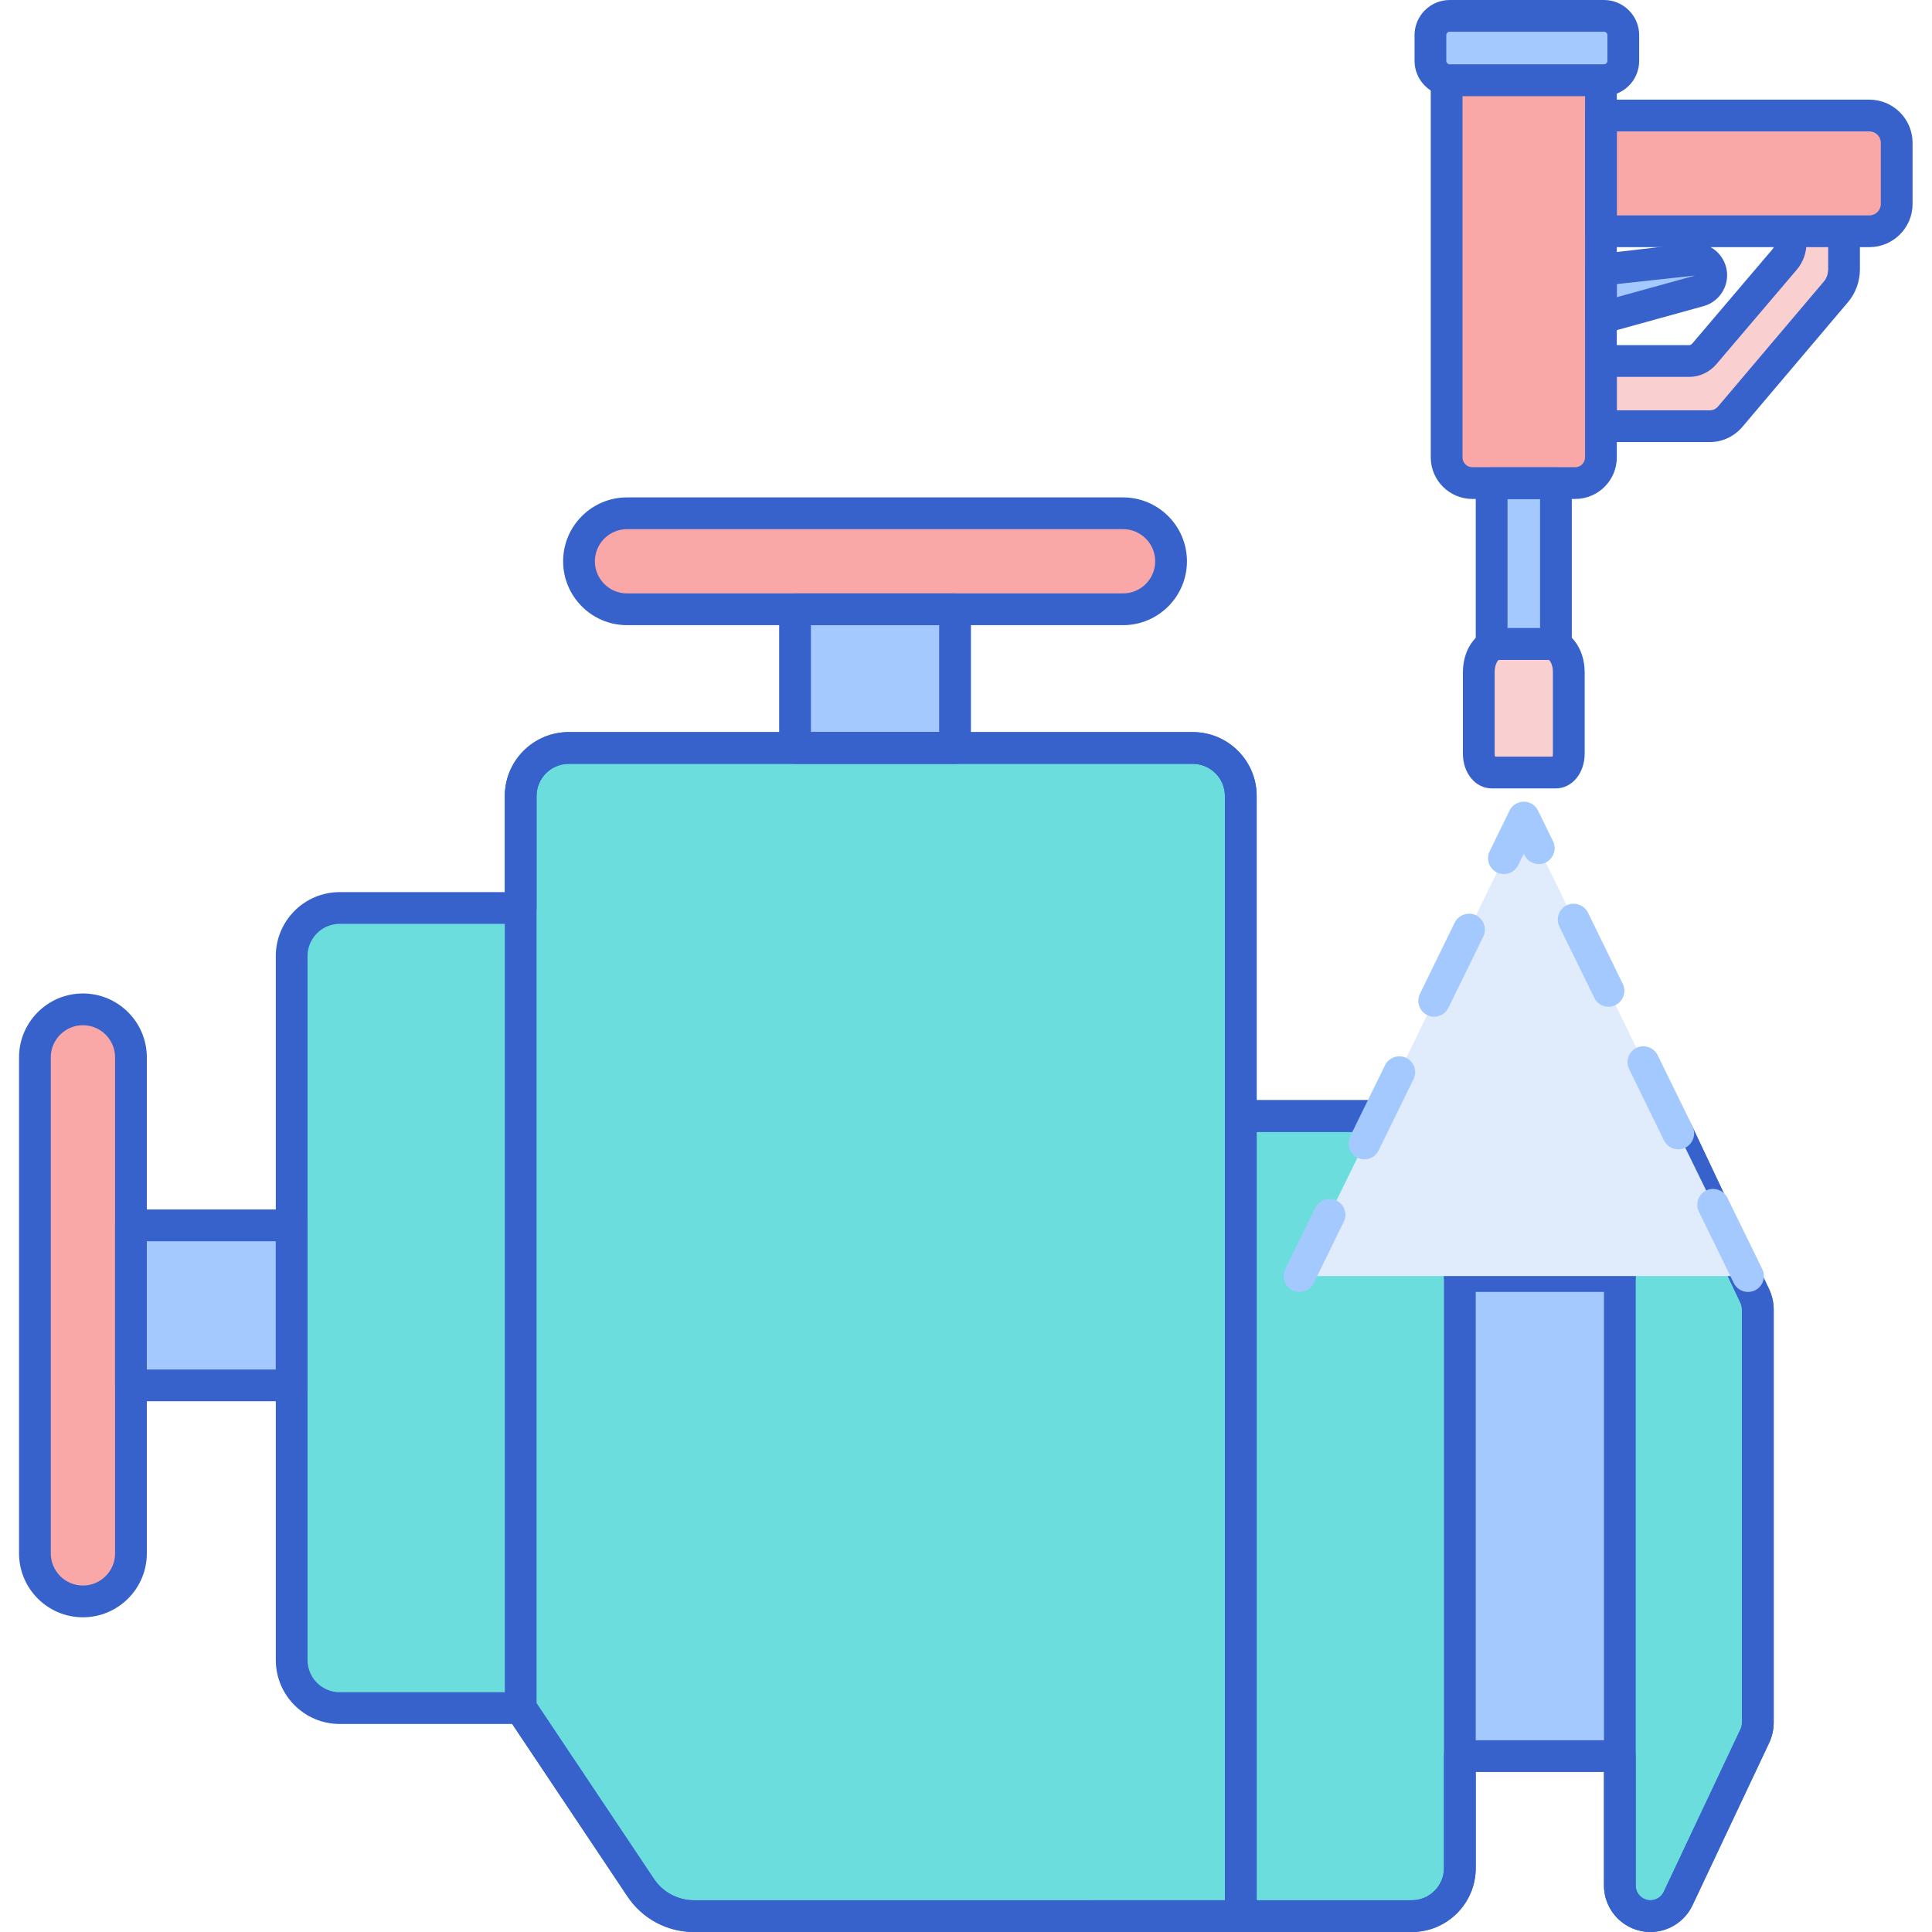 <svg height="486pt" viewBox="-4 0 486 486.8" width="486pt" xmlns="http://www.w3.org/2000/svg"><path d="m296.141 188.465h-157.25c-6.68 0-12.094 5.414-12.094 12.094v229.824l30.242 45.25c2.992 4.48 8.023 7.168 13.41 7.168h137.785v-282.242c0-6.68-5.414-12.094-12.094-12.094zm0 0" fill="#6bdddd"/><path d="m351.336 281.199h-43.102v201.602h-37.539 80.641c6.68 0 12.094-5.418 12.094-12.098v-177.406c0-6.68-5.414-12.098-12.094-12.098zm0 0" fill="#6bdddd"/><path d="m363.43 321.52h40.32v120.961h-40.32zm0 0" fill="#a4c9ff"/><path d="m411.453 281.199c-4.254 0-7.703 3.449-7.703 7.703v186.195c0 4.254 3.449 7.703 7.703 7.703 2.984 0 5.695-1.723 6.969-4.418l19.32-40.93c.508-1.074.773-2.25.773-3.441v-104.027c0-1.188-.266-2.363-.773-3.441l-19.32-40.93c-1.273-2.691-3.984-4.414-6.969-4.414zm0 0" fill="#6bdddd"/><path d="m28.594 349.07v-40.316h40.5v40.316zm0 0" fill="#a4c9ff"/><path d="m195.922 153.52h40.32v34.945h-40.32zm0 0" fill="#a4c9ff"/><path d="m278.578 153.52h-124.992c-6.68 0-12.098-5.414-12.098-12.094 0-6.684 5.418-12.098 12.098-12.098h124.992c6.68 0 12.098 5.414 12.098 12.098 0 6.68-5.418 12.094-12.098 12.094zm0 0" fill="#f9a7a7"/><path d="m28.594 266.414v124.992c0 6.684-5.414 12.098-12.098 12.098-6.68 0-12.094-5.414-12.094-12.098v-124.992c0-6.68 5.414-12.094 12.094-12.094 6.684 0 12.098 5.414 12.098 12.094zm0 0" fill="#f9a7a7"/><path d="m81.191 228.785c-6.68 0-12.098 5.414-12.098 12.094v177.41c0 6.68 5.418 12.094 12.098 12.094h45.605v-201.598zm0 0" fill="#6bdddd"/><g fill="#3762cc"><path d="m411.453 486.801c-6.453 0-11.703-5.25-11.703-11.703v-28.617h-32.32v24.223c0 8.875-7.219 16.098-16.094 16.098h-180.887c-6.734 0-12.992-3.344-16.734-8.941l-29.055-43.477h-43.469c-8.879 0-16.098-7.219-16.098-16.094v-177.41c0-8.875 7.219-16.094 16.098-16.094h41.605v-24.227c0-8.875 7.219-16.094 16.094-16.094h157.25c8.875 0 16.094 7.219 16.094 16.094v76.641h39.102c8.875 0 16.098 7.223 16.098 16.098v24.223h32.32v-28.617c0-6.453 5.25-11.703 11.703-11.703 4.508 0 8.66 2.637 10.582 6.711l19.32 40.926c.758 1.602 1.156 3.379 1.156 5.148v104.027c0 1.77-.398 3.547-1.156 5.148l-19.32 40.93c-1.922 4.074-6.078 6.711-10.586 6.711zm-48.023-48.32h40.32c2.207 0 4 1.793 4 4v32.617c0 2.039 1.66 3.703 3.703 3.703 1.426 0 2.742-.836 3.352-2.121l19.32-40.93c.258-.547.387-1.129.387-1.734v-104.027c0-.598-.133-1.195-.387-1.734l-19.32-40.93c-.609-1.289-1.926-2.125-3.352-2.125-2.043 0-3.703 1.664-3.703 3.703v32.617c0 2.207-1.793 4-4 4h-40.32c-2.207 0-4-1.793-4-4v-28.223c0-4.465-3.629-8.098-8.094-8.098h-43.102c-2.207 0-4-1.793-4-4v-80.641c0-4.461-3.629-8.094-8.098-8.094h-157.246c-4.461 0-8.094 3.633-8.094 8.094v28.227c0 2.207-1.793 4-4 4h-45.605c-4.465 0-8.098 3.629-8.098 8.094v177.41c0 4.465 3.633 8.094 8.098 8.094h45.605c1.336 0 2.582.668 3.324 1.777l30.246 45.25c2.254 3.375 6.023 5.391 10.086 5.391h180.887c4.461 0 8.094-3.633 8.094-8.098v-28.223c-.004-2.207 1.789-4 3.996-4zm0 0"/><path d="m69.094 353.07h-40.5c-2.207 0-4-1.789-4-4v-40.316c0-2.211 1.793-4 4-4h40.5c2.207 0 4 1.789 4 4v40.316c0 2.211-1.789 4-4 4zm-36.5-8h32.5v-32.316h-32.5zm0 0"/><path d="m236.242 192.465h-40.32c-2.207 0-4-1.793-4-4v-34.945c0-2.207 1.793-4 4-4h40.32c2.207 0 4 1.793 4 4v34.945c0 2.207-1.793 4-4 4zm-36.32-8h32.316v-26.945h-32.316zm0 0"/><path d="m278.578 157.52h-124.992c-8.879 0-16.098-7.219-16.098-16.094 0-8.879 7.219-16.098 16.098-16.098h124.988c8.879 0 16.098 7.219 16.098 16.098 0 8.875-7.219 16.094-16.094 16.094zm-124.992-24.191c-4.465 0-8.098 3.633-8.098 8.098 0 4.461 3.633 8.094 8.098 8.094h124.988c4.465 0 8.098-3.633 8.098-8.094 0-4.465-3.629-8.098-8.098-8.098zm0 0"/><path d="m16.496 407.504c-8.875 0-16.098-7.219-16.098-16.098v-124.992c0-8.875 7.223-16.094 16.098-16.094s16.098 7.219 16.098 16.094v124.992c0 8.879-7.223 16.098-16.098 16.098zm0-149.184c-4.465 0-8.098 3.633-8.098 8.094v124.992c0 4.465 3.633 8.098 8.098 8.098s8.098-3.633 8.098-8.098v-124.992c0-4.461-3.633-8.094-8.098-8.094zm0 0"/><path d="m308.234 486.801h-137.785c-6.734 0-12.992-3.344-16.734-8.941l-30.242-45.25c-.441-.66-.676-1.434-.676-2.223v-229.828c0-8.875 7.223-16.094 16.098-16.094h157.246c8.879 0 16.098 7.219 16.098 16.094v282.242c-.004 2.207-1.793 4-4.004 4zm-177.438-57.629 29.57 44.238c2.254 3.375 6.023 5.391 10.082 5.391h133.785v-278.242c0-4.461-3.629-8.094-8.094-8.094h-157.25c-4.461 0-8.094 3.633-8.094 8.094zm0 0"/><path d="m411.453 486.801c-6.453 0-11.703-5.25-11.703-11.707v-186.191c0-6.453 5.25-11.703 11.703-11.703 4.508 0 8.664 2.633 10.586 6.707l19.32 40.93c.754 1.602 1.152 3.379 1.152 5.148v104.027c0 1.77-.398 3.547-1.152 5.148l-19.32 40.93c-1.922 4.074-6.078 6.711-10.586 6.711zm0-201.602c-2.043 0-3.703 1.664-3.703 3.703v186.195c0 2.039 1.66 3.703 3.703 3.703 1.426 0 2.742-.832 3.352-2.121l19.32-40.93c.258-.547.387-1.129.387-1.734v-104.027c0-.598-.133-1.195-.387-1.734l-19.32-40.93c-.609-1.293-1.926-2.125-3.352-2.125zm0 0"/><path d="m351.336 486.801h-80.641c-2.211 0-4-1.793-4-4s1.789-4 4-4h33.539v-197.602c0-2.207 1.793-4 4-4h43.102c8.875 0 16.098 7.223 16.098 16.098v177.406c-.004 8.875-7.223 16.098-16.098 16.098zm-39.102-8h39.102c4.465 0 8.098-3.633 8.098-8.098v-177.406c0-4.465-3.633-8.098-8.098-8.098h-39.102zm0 0"/></g><path d="m421.281 90.957h-22.301v16.426h27.539c1.926 0 3.77-.898 5.113-2.484l26.582-31.395c1.301-1.535 2.023-3.59 2.023-5.727v-12.746h-13.449v6.078c0 1.586-.539 3.113-1.504 4.25l-20.227 23.773c-.992 1.164-2.355 1.824-3.777 1.824zm0 0" fill="#f9cfcf"/><path d="m426.52 111.383h-27.539c-2.207 0-4-1.793-4-4v-16.426c0-2.207 1.793-4 4-4h22.301c.238 0 .504-.152.73-.418l20.223-23.773c.355-.414.555-1.02.555-1.66v-6.074c0-2.211 1.789-4 4-4h13.449c2.211 0 4 1.789 4 4v12.742c0 3.098-1.055 6.051-2.969 8.316l-26.582 31.391c-2.094 2.48-5.074 3.902-8.168 3.902zm-23.535-8h23.535c.75 0 1.48-.379 2.066-1.07l26.578-31.395c.688-.809 1.078-1.953 1.078-3.145v-8.742h-5.449v2.074c0 2.543-.875 4.973-2.457 6.84l-20.23 23.777c-1.75 2.055-4.234 3.234-6.824 3.234h-18.297zm0 0" fill="#3762cc"/><path d="m398.98 20.199v95.039c0 3.578-2.902 6.48-6.477 6.48h-25.922c-3.578 0-6.48-2.902-6.48-6.48v-95.039zm0 0" fill="#f9a7a7"/><path d="m473.504 35.984v15.414c0 3.797-3.078 6.875-6.875 6.875h-67.648v-29.16h67.648c3.797-.004 6.875 3.074 6.875 6.871zm0 0" fill="#f9a7a7"/><path d="m398.98 80.141v-12.152l23.238-2.707c2.426-.281 4.559 1.613 4.559 4.059 0 1.836-1.227 3.445-2.996 3.934zm0 0" fill="#a4c9ff"/><path d="m392.504 125.719h-25.922c-5.781 0-10.48-4.699-10.48-10.48v-95.039c0-2.207 1.793-4 4-4h38.879c2.211 0 4 1.793 4 4v95.039c.004 5.781-4.699 10.48-10.477 10.48zm-28.402-101.52v91.039c0 1.371 1.113 2.48 2.48 2.48h25.922c1.367 0 2.477-1.109 2.477-2.48v-91.039zm0 0" fill="#3762cc"/><path d="m466.629 62.27h-67.645c-2.207 0-4-1.793-4-4v-29.16c0-2.207 1.793-4 4-4h67.645c5.996 0 10.875 4.879 10.875 10.875v15.414c0 5.992-4.879 10.871-10.875 10.871zm-63.645-8h63.645c1.586 0 2.875-1.289 2.875-2.875v-15.414c0-1.582-1.289-2.871-2.875-2.871h-63.645zm0 0" fill="#3762cc"/><path d="m398.984 84.141c-.867 0-1.715-.281-2.422-.816-.996-.758-1.578-1.934-1.578-3.184v-12.152c0-2.027 1.52-3.734 3.539-3.969l23.234-2.711c2.297-.273 4.594.461 6.309 1.992 1.723 1.535 2.711 3.734 2.711 6.039 0 3.621-2.438 6.824-5.926 7.793l-24.801 6.863c-.352.098-.711.145-1.066.145zm4-12.566v3.309l19.73-5.461zm0 0" fill="#3762cc"/><path d="m404.617 8.859v6.48c0 2.684-2.176 4.859-4.859 4.859h-38.879c-2.684 0-4.859-2.176-4.859-4.859v-6.48c0-2.684 2.176-4.859 4.859-4.859h38.879c2.684 0 4.859 2.176 4.859 4.859zm0 0" fill="#a4c9ff"/><path d="m399.758 24.199h-38.879c-4.887 0-8.859-3.973-8.859-8.859v-6.48c0-4.887 3.973-8.859 8.859-8.859h38.879c4.883 0 8.859 3.973 8.859 8.859v6.48c0 4.887-3.973 8.859-8.859 8.859zm-38.879-16.199c-.473 0-.859.387-.859.859v6.48c0 .473.383.859.859.859h38.879c.473 0 .859-.387.859-.859v-6.48c0-.473-.383-.859-.859-.859zm0 0" fill="#3762cc"/><path d="m387.641 194.648h-16.199c-1.789 0-3.238-2.121-3.238-4.742v-20.547c0-3.926 2.176-7.113 4.859-7.113h12.961c2.684 0 4.859 3.188 4.859 7.113v20.547c0 2.621-1.449 4.742-3.242 4.742zm0 0" fill="#f9cfcf"/><path d="m387.645 198.648h-16.199c-4.062 0-7.242-3.84-7.242-8.742v-20.547c0-6.23 3.891-11.113 8.859-11.113h12.961c4.965 0 8.859 4.883 8.859 11.113v20.547c0 4.902-3.18 8.742-7.238 8.742zm-15.34-8h14.48c.051-.184.098-.434.098-.742v-20.547c0-1.809-.695-2.855-1.016-3.113h-12.648c-.316.258-1.016 1.309-1.016 3.113v20.547c0 .309.043.559.102.742zm0 0" fill="#3762cc"/><path d="m379.543 205.996-56.5 115.523h113zm0 0" fill="#e0ebfc"/><path d="m436.047 325.523c-1.539 0-2.918-.859-3.598-2.238l-8.781-17.98c-.281-.539-.398-1.121-.422-1.719 0-1.523.879-2.961 2.242-3.621 1.957-.961 4.418-.102 5.359 1.84l8.781 17.961c.48.957.543 2.039.199 3.059-.34 1-1.059 1.82-2.02 2.301-.562.258-1.164.398-1.762.398zm-113.02 0c-.598 0-1.199-.141-1.738-.398-1.98-.98-2.801-3.383-1.84-5.359l7.559-15.461c.941-1.922 3.398-2.781 5.34-1.82 1.379.66 2.262 2.078 2.242 3.621 0 .598-.125 1.18-.402 1.719l-7.559 15.461c-.66 1.379-2.039 2.238-3.602 2.238zm16.359-33.418c-.617 0-1.199-.141-1.758-.402-1.379-.68-2.262-2.098-2.242-3.617 0-.602.141-1.184.402-1.742l8.801-17.961c.938-1.938 3.398-2.777 5.34-1.84 1.375.68 2.258 2.102 2.238 3.621 0 .602-.141 1.18-.398 1.738l-8.801 17.961c-.66 1.379-2.039 2.242-3.582 2.242zm79.082-2.52c-1.539 0-2.922-.863-3.602-2.242l-8.777-17.961c-.262-.559-.402-1.141-.402-1.738-.02-1.52.859-2.941 2.242-3.621 1.938-.961 4.398-.098 5.34 1.84l8.797 17.961c.262.559.398 1.141.398 1.738 0 1.523-.859 2.941-2.238 3.621-.559.262-1.137.402-1.758.402zm-61.52-33.402c-.602 0-1.203-.141-1.742-.418-1.379-.66-2.258-2.102-2.238-3.621 0-.602.121-1.18.398-1.719l8.781-17.98c.941-1.922 3.398-2.781 5.363-1.84 1.359.68 2.238 2.098 2.238 3.617 0 .621-.141 1.203-.398 1.742l-8.801 17.961c-.664 1.379-2.082 2.258-3.602 2.258zm43.957-2.52c-1.539 0-2.941-.859-3.602-2.262l-8.797-17.957c-.262-.543-.398-1.121-.398-1.723 0-1.539.859-2.957 2.238-3.617 1.957-.961 4.398-.102 5.359 1.82l8.781 17.977c.262.543.398 1.121.398 1.723.023 1.539-.859 2.961-2.238 3.617-.539.281-1.141.422-1.742.422zm-26.379-33.422c-.34 0-.68-.039-1-.117l-.039-.02c-.141-.043-.262-.082-.398-.121-.102-.039-.203-.102-.32-.141-1.363-.68-2.242-2.102-2.242-3.641 0-.598.141-1.18.422-1.719l5-10.242c.68-1.379 2.059-2.238 3.598-2.238 1.543 0 2.922.859 3.582 2.238l3.781 7.723c.281.539.398 1.141.418 1.738 0 1.52-.879 2.941-2.238 3.621-1.68.82-3.82.301-4.941-1.16l-.082-.102.062-.098-.082.059v-.02c-.02 0-.02-.02-.02-.02l-.039-.059-.023-.043-.02-.02c-.059-.078-.098-.141-.141-.219-.02-.059-.059-.102-.078-.16l-.18-.379-1.422 2.898c-.656 1.359-2.078 2.238-3.598 2.238zm0 0" fill="#a4c9ff"/><path d="m373.062 162.246h12.961c.57 0 1.109.172 1.621.438v-40.898h-16.199v40.898c.508-.266 1.047-.438 1.617-.438zm0 0" fill="#a4c9ff"/><path d="m387.645 166.684c-.621 0-1.246-.145-1.816-.438h-12.566c-1.227.605-2.699.555-3.871-.156-1.195-.727-1.949-2.008-1.949-3.406v-40.898c0-2.211 1.793-4 4-4h16.203c2.207 0 4 1.789 4 4v40.898c0 1.398-.73 2.695-1.926 3.418-.633.387-1.355.582-2.074.582zm-1.621-.438h.02zm-10.582-8h8.203v-32.465h-8.203zm0 0" fill="#3762cc"/></svg>